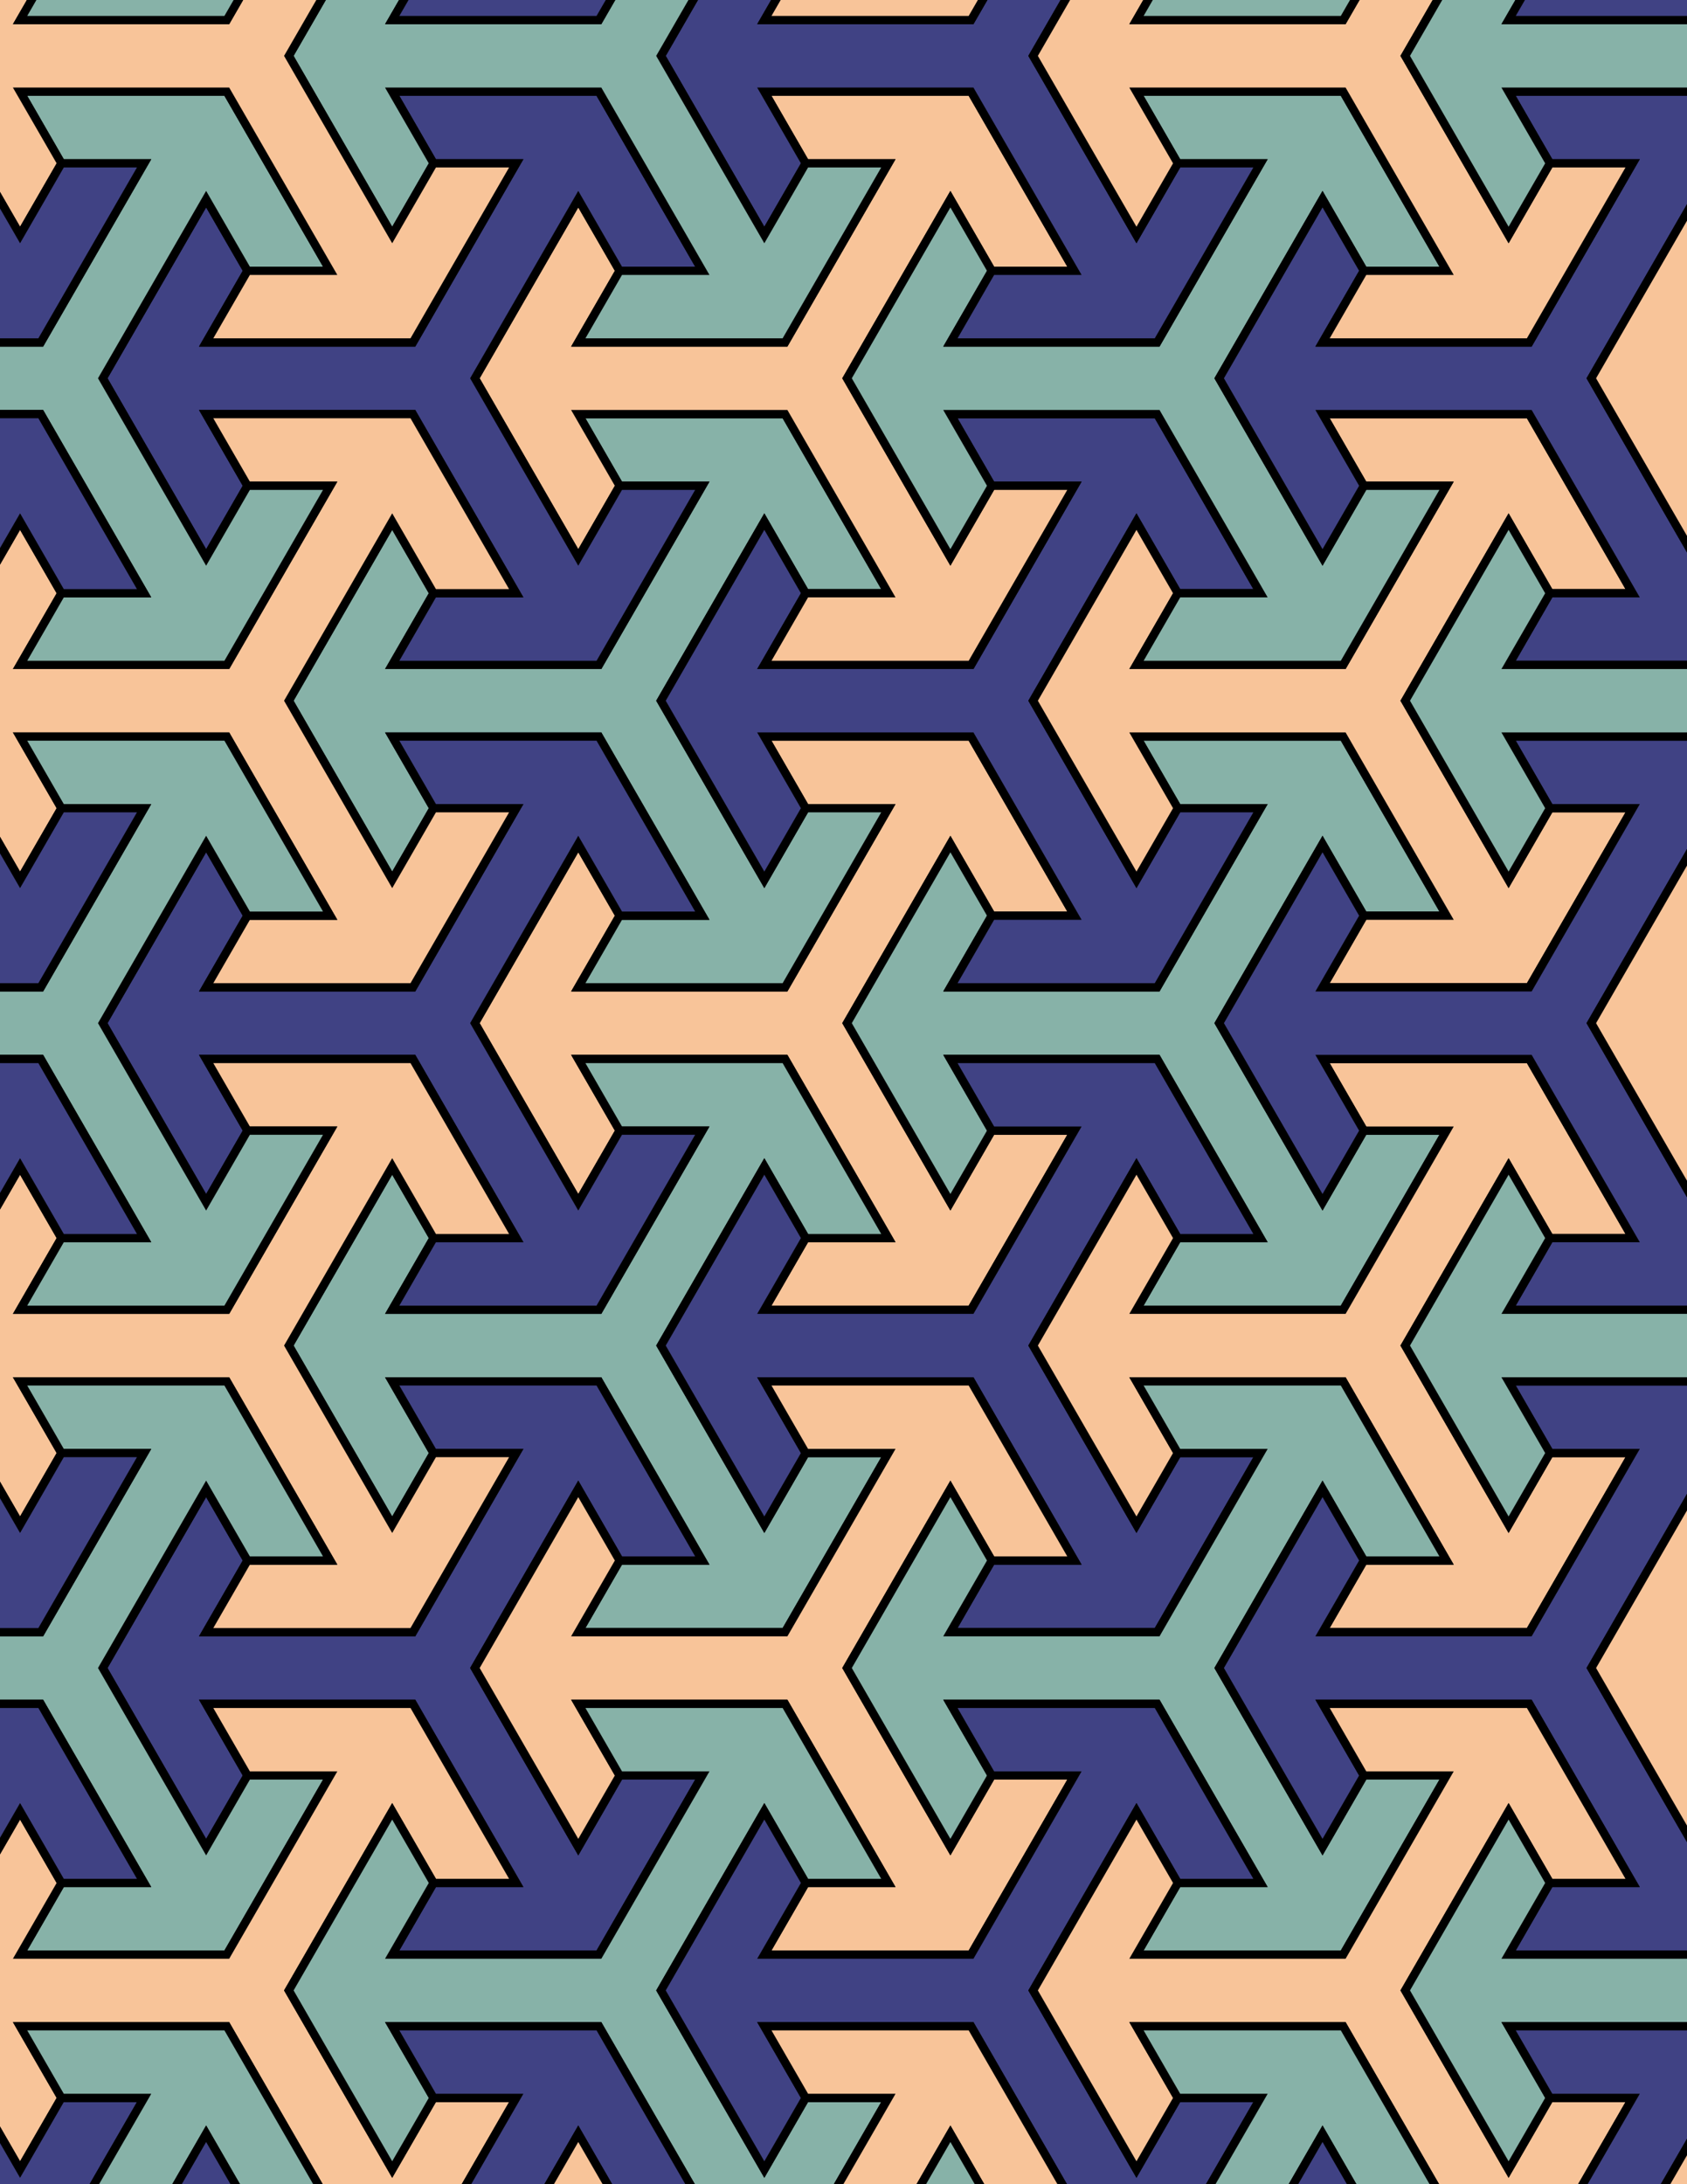 <svg xmlns="http://www.w3.org/2000/svg" xmlns:xlink="http://www.w3.org/1999/xlink" xmlns:inkscape="http://www.inkscape.org/namespaces/inkscape" version="1.1" width="612" height="792" viewBox="0 0 612 792">
<path transform="matrix(.1,0,0,-.1,0,792)" d="M1722.8 4210 2097.8 3560.5 2247.8 3820.3 2097.8 4080.1H2847.8L3222.8 3430.6H2922.8L2772.8 3170.8H3522.8L3897.8 3820.3H3597.8L3447.8 3560.5 3072.8 4210 3447.8 4859.5 3597.8 4599.7H3897.8L3522.8 5249.2H2772.8L2922.8 4989.4H3222.8L2847.8 4339.9H2097.8L2247.8 4599.7 2097.8 4859.5" fill="#f8c499"/>
<path transform="matrix(.1,0,0,-.1,0,792)" stroke-width="30" stroke-linecap="butt" stroke-miterlimit="10" stroke-linejoin="miter" fill="none" stroke="#000000" d="M1722.8 4210 2097.8 3560.5 2247.8 3820.3 2097.8 4080.1H2847.8L3222.8 3430.6H2922.8L2772.8 3170.8H3522.8L3897.8 3820.3H3597.8L3447.8 3560.5 3072.8 4210 3447.8 4859.5 3597.8 4599.7H3897.8L3522.8 5249.2H2772.8L2922.8 4989.4H3222.8L2847.8 4339.9H2097.8L2247.8 4599.7 2097.8 4859.5Z"/>
<path transform="matrix(.1,0,0,-.1,0,792)" d="M3072.8 4210 3447.8 3560.5 3597.8 3820.3 3447.8 4080.1H4197.8L4572.8 3430.6H4272.8L4122.8 3170.8H4872.8L5247.8 3820.3H4947.8L4797.8 3560.5 4422.8 4210 4797.8 4859.5 4947.8 4599.7H5247.8L4872.8 5249.2H4122.8L4272.8 4989.4H4572.8L4197.8 4339.9H3447.8L3597.8 4599.7 3447.8 4859.5" fill="#87b2a8"/>
<path transform="matrix(.1,0,0,-.1,0,792)" stroke-width="30" stroke-linecap="butt" stroke-miterlimit="10" stroke-linejoin="miter" fill="none" stroke="#000000" d="M3072.8 4210 3447.8 3560.5 3597.8 3820.3 3447.8 4080.1H4197.8L4572.8 3430.6H4272.8L4122.8 3170.8H4872.8L5247.8 3820.3H4947.8L4797.8 3560.5 4422.8 4210 4797.8 4859.5 4947.8 4599.7H5247.8L4872.8 5249.2H4122.8L4272.8 4989.4H4572.8L4197.8 4339.9H3447.8L3597.8 4599.7 3447.8 4859.5Z"/>
<path transform="matrix(.1,0,0,-.1,0,792)" d="M2847.8 4339.9 3222.8 4989.4H2922.8L2772.8 4729.6 2397.8 5379.1 2772.8 6028.7 2922.8 5768.8H3222.8L2847.8 6418.4H2097.8L2247.8 6158.6H2547.8L2172.8 5509H1422.8L1572.8 5768.8 1422.8 6028.7 1047.8 5379.1 1422.8 4729.6 1572.8 4989.4 1422.8 5249.2H2172.8L2547.8 4599.7H2247.8L2097.8 4339.9" fill="#87b2a8"/>
<path transform="matrix(.1,0,0,-.1,0,792)" stroke-width="30" stroke-linecap="butt" stroke-miterlimit="10" stroke-linejoin="miter" fill="none" stroke="#000000" d="M2847.8 4339.9 3222.8 4989.4H2922.8L2772.8 4729.6 2397.8 5379.1 2772.8 6028.7 2922.8 5768.8H3222.8L2847.8 6418.4H2097.8L2247.8 6158.6H2547.8L2172.8 5509H1422.8L1572.8 5768.8 1422.8 6028.7 1047.8 5379.1 1422.8 4729.6 1572.8 4989.4 1422.8 5249.2H2172.8L2547.8 4599.7H2247.8L2097.8 4339.9Z"/>
<path transform="matrix(.1,0,0,-.1,0,792)" d="M2847.8 4080.1H2097.8L2247.8 3820.3H2547.8L2172.8 3170.8H1422.8L1572.8 3430.6 1422.8 3690.4 1047.8 3040.9 1422.8 2391.3 1572.8 2651.2 1422.8 2911H2172.8L2547.8 2261.4H2247.8L2097.8 2001.6H2847.8L3222.8 2651.2H2922.8L2772.8 2391.3 2397.8 3040.9 2772.8 3690.4 2922.8 3430.6H3222.8" fill="#87b2a8"/>
<path transform="matrix(.1,0,0,-.1,0,792)" stroke-width="30" stroke-linecap="butt" stroke-miterlimit="10" stroke-linejoin="miter" fill="none" stroke="#000000" d="M2847.8 4080.1H2097.8L2247.8 3820.3H2547.8L2172.8 3170.8H1422.8L1572.8 3430.6 1422.8 3690.4 1047.8 3040.9 1422.8 2391.3 1572.8 2651.2 1422.8 2911H2172.8L2547.8 2261.4H2247.8L2097.8 2001.6H2847.8L3222.8 2651.2H2922.8L2772.8 2391.3 2397.8 3040.9 2772.8 3690.4 2922.8 3430.6H3222.8Z"/>
<path transform="matrix(.1,0,0,-.1,0,792)" d="M2772.8 3690.4 2397.8 3040.9 2772.8 2391.3 2922.8 2651.2 2772.8 2911H3522.8L3897.8 2261.4H3597.8L3447.8 2001.6H4197.8L4572.8 2651.2H4272.8L4122.8 2391.3 3747.8 3040.9 4122.8 3690.4 4272.8 3430.6H4572.8L4197.8 4080.1H3447.8L3597.8 3820.3H3897.8L3522.8 3170.8H2772.8L2922.8 3430.6" fill="#404284"/>
<path transform="matrix(.1,0,0,-.1,0,792)" stroke-width="30" stroke-linecap="butt" stroke-miterlimit="10" stroke-linejoin="miter" fill="none" stroke="#000000" d="M2772.8 3690.4 2397.8 3040.9 2772.8 2391.3 2922.8 2651.2 2772.8 2911H3522.8L3897.8 2261.4H3597.8L3447.8 2001.6H4197.8L4572.8 2651.2H4272.8L4122.8 2391.3 3747.8 3040.9 4122.8 3690.4 4272.8 3430.6H4572.8L4197.8 4080.1H3447.8L3597.8 3820.3H3897.8L3522.8 3170.8H2772.8L2922.8 3430.6Z"/>
<path transform="matrix(.1,0,0,-.1,0,792)" d="M2772.8 4729.6 2922.8 4989.4 2772.8 5249.2H3522.8L3897.8 4599.7H3597.8L3447.8 4339.9H4197.8L4572.8 4989.4H4272.8L4122.8 4729.6 3747.8 5379.1 4122.8 6028.7 4272.8 5768.8H4572.8L4197.8 6418.4H3447.8L3597.8 6158.6H3897.8L3522.8 5509H2772.8L2922.8 5768.8 2772.8 6028.7 2397.8 5379.1" fill="#404284"/>
<path transform="matrix(.1,0,0,-.1,0,792)" stroke-width="30" stroke-linecap="butt" stroke-miterlimit="10" stroke-linejoin="miter" fill="none" stroke="#000000" d="M2772.8 4729.6 2922.8 4989.4 2772.8 5249.2H3522.8L3897.8 4599.7H3597.8L3447.8 4339.9H4197.8L4572.8 4989.4H4272.8L4122.8 4729.6 3747.8 5379.1 4122.8 6028.7 4272.8 5768.8H4572.8L4197.8 6418.4H3447.8L3597.8 6158.6H3897.8L3522.8 5509H2772.8L2922.8 5768.8 2772.8 6028.7 2397.8 5379.1Z"/>
<path transform="matrix(.1,0,0,-.1,0,792)" d="M2547.8 4599.7 2172.8 5249.2H1422.8L1572.8 4989.4H1872.8L1497.8 4339.9H747.801L897.801 4599.7 747.801 4859.5 372.801 4210 747.801 3560.5 897.801 3820.3 747.801 4080.1H1497.8L1872.8 3430.6H1572.8L1422.8 3170.8H2172.8L2547.8 3820.3H2247.8L2097.8 3560.5 1722.8 4210 2097.8 4859.5 2247.8 4599.7" fill="#404284"/>
<path transform="matrix(.1,0,0,-.1,0,792)" stroke-width="30" stroke-linecap="butt" stroke-miterlimit="10" stroke-linejoin="miter" fill="none" stroke="#000000" d="M2547.8 4599.7 2172.8 5249.2H1422.8L1572.8 4989.4H1872.8L1497.8 4339.9H747.801L897.801 4599.7 747.801 4859.5 372.801 4210 747.801 3560.5 897.801 3820.3 747.801 4080.1H1497.8L1872.8 3430.6H1572.8L1422.8 3170.8H2172.8L2547.8 3820.3H2247.8L2097.8 3560.5 1722.8 4210 2097.8 4859.5 2247.8 4599.7Z"/>
<path transform="matrix(.1,0,0,-.1,0,792)" d="M3747.8 3040.9 4122.8 2391.3 4272.8 2651.2 4122.8 2911H4872.8L5247.8 2261.4H4947.8L4797.8 2001.6H5547.8L5922.8 2651.2H5622.8L5472.8 2391.3 5097.8 3040.9 5472.8 3690.4 5622.8 3430.6H5922.8L5547.8 4080.1H4797.8L4947.8 3820.3H5247.8L4872.8 3170.8H4122.8L4272.8 3430.6 4122.8 3690.4" fill="#f8c499"/>
<path transform="matrix(.1,0,0,-.1,0,792)" stroke-width="30" stroke-linecap="butt" stroke-miterlimit="10" stroke-linejoin="miter" fill="none" stroke="#000000" d="M3747.8 3040.9 4122.8 2391.3 4272.8 2651.2 4122.8 2911H4872.8L5247.8 2261.4H4947.8L4797.8 2001.6H5547.8L5922.8 2651.2H5622.8L5472.8 2391.3 5097.8 3040.9 5472.8 3690.4 5622.8 3430.6H5922.8L5547.8 4080.1H4797.8L4947.8 3820.3H5247.8L4872.8 3170.8H4122.8L4272.8 3430.6 4122.8 3690.4Z"/>
<path transform="matrix(.1,0,0,-.1,0,792)" d="M3747.8 5379.1 4122.8 4729.6 4272.8 4989.4 4122.8 5249.2H4872.8L5247.8 4599.7H4947.8L4797.8 4339.9H5547.8L5922.8 4989.4H5622.8L5472.8 4729.6 5097.8 5379.1 5472.8 6028.7 5622.8 5768.8H5922.8L5547.8 6418.4H4797.8L4947.8 6158.6H5247.8L4872.8 5509H4122.8L4272.8 5768.8 4122.8 6028.7" fill="#f8c499"/>
<path transform="matrix(.1,0,0,-.1,0,792)" stroke-width="30" stroke-linecap="butt" stroke-miterlimit="10" stroke-linejoin="miter" fill="none" stroke="#000000" d="M3747.8 5379.1 4122.8 4729.6 4272.8 4989.4 4122.8 5249.2H4872.8L5247.8 4599.7H4947.8L4797.8 4339.9H5547.8L5922.8 4989.4H5622.8L5472.8 4729.6 5097.8 5379.1 5472.8 6028.7 5622.8 5768.8H5922.8L5547.8 6418.4H4797.8L4947.8 6158.6H5247.8L4872.8 5509H4122.8L4272.8 5768.8 4122.8 6028.7Z"/>
<path transform="matrix(.1,0,0,-.1,0,792)" d="M3522.8 5509 3897.8 6158.6H3597.8L3447.8 5898.7 3072.8 6548.3 3447.8 7197.8 3597.8 6938H3897.8L3522.8 7587.5H2772.8L2922.8 7327.7H3222.8L2847.8 6678.2H2097.8L2247.8 6938 2097.8 7197.8 1722.8 6548.3 2097.8 5898.7 2247.8 6158.6 2097.8 6418.4H2847.8L3222.8 5768.8H2922.8L2772.8 5509" fill="#f8c499"/>
<path transform="matrix(.1,0,0,-.1,0,792)" stroke-width="30" stroke-linecap="butt" stroke-miterlimit="10" stroke-linejoin="miter" fill="none" stroke="#000000" d="M3522.8 5509 3897.8 6158.6H3597.8L3447.8 5898.7 3072.8 6548.3 3447.8 7197.8 3597.8 6938H3897.8L3522.8 7587.5H2772.8L2922.8 7327.7H3222.8L2847.8 6678.2H2097.8L2247.8 6938 2097.8 7197.8 1722.8 6548.3 2097.8 5898.7 2247.8 6158.6 2097.8 6418.4H2847.8L3222.8 5768.8H2922.8L2772.8 5509Z"/>
<path transform="matrix(.1,0,0,-.1,0,792)" d="M2172.8 5509 2547.8 6158.6H2247.8L2097.8 5898.7 1722.8 6548.3 2097.8 7197.8 2247.8 6938H2547.8L2172.8 7587.5H1422.8L1572.8 7327.7H1872.8L1497.8 6678.2H747.801L897.801 6938 747.801 7197.8 372.801 6548.3 747.801 5898.7 897.801 6158.6 747.801 6418.4H1497.8L1872.8 5768.8H1572.8L1422.8 5509" fill="#404284"/>
<path transform="matrix(.1,0,0,-.1,0,792)" stroke-width="30" stroke-linecap="butt" stroke-miterlimit="10" stroke-linejoin="miter" fill="none" stroke="#000000" d="M2172.8 5509 2547.8 6158.6H2247.8L2097.8 5898.7 1722.8 6548.3 2097.8 7197.8 2247.8 6938H2547.8L2172.8 7587.5H1422.8L1572.8 7327.7H1872.8L1497.8 6678.2H747.801L897.801 6938 747.801 7197.8 372.801 6548.3 747.801 5898.7 897.801 6158.6 747.801 6418.4H1497.8L1872.8 5768.8H1572.8L1422.8 5509Z"/>
<path transform="matrix(.1,0,0,-.1,0,792)" d="M2172.8 2911H1422.8L1572.8 2651.2H1872.8L1497.8 2001.6H747.801L897.801 2261.4 747.801 2521.3 372.801 1871.7 747.801 1222.2 897.801 1482 747.801 1741.8H1497.8L1872.8 1092.3H1572.8L1422.8 832.5H2172.8L2547.8 1482H2247.8L2097.8 1222.2 1722.8 1871.7 2097.8 2521.3 2247.8 2261.4H2547.8" fill="#404284"/>
<path transform="matrix(.1,0,0,-.1,0,792)" stroke-width="30" stroke-linecap="butt" stroke-miterlimit="10" stroke-linejoin="miter" fill="none" stroke="#000000" d="M2172.8 2911H1422.8L1572.8 2651.2H1872.8L1497.8 2001.6H747.801L897.801 2261.4 747.801 2521.3 372.801 1871.7 747.801 1222.2 897.801 1482 747.801 1741.8H1497.8L1872.8 1092.3H1572.8L1422.8 832.5H2172.8L2547.8 1482H2247.8L2097.8 1222.2 1722.8 1871.7 2097.8 2521.3 2247.8 2261.4H2547.8Z"/>
<path transform="matrix(.1,0,0,-.1,0,792)" d="M2772.8 2911 2922.8 2651.2H3222.8L2847.8 2001.6H2097.8L2247.8 2261.4 2097.8 2521.3 1722.8 1871.7 2097.8 1222.2 2247.8 1482 2097.8 1741.8H2847.8L3222.8 1092.3H2922.8L2772.8 832.5H3522.8L3897.8 1482H3597.8L3447.8 1222.2 3072.8 1871.7 3447.8 2521.3 3597.8 2261.4H3897.8L3522.8 2911" fill="#f8c499"/>
<path transform="matrix(.1,0,0,-.1,0,792)" stroke-width="30" stroke-linecap="butt" stroke-miterlimit="10" stroke-linejoin="miter" fill="none" stroke="#000000" d="M2772.8 2911 2922.8 2651.2H3222.8L2847.8 2001.6H2097.8L2247.8 2261.4 2097.8 2521.3 1722.8 1871.7 2097.8 1222.2 2247.8 1482 2097.8 1741.8H2847.8L3222.8 1092.3H2922.8L2772.8 832.5H3522.8L3897.8 1482H3597.8L3447.8 1222.2 3072.8 1871.7 3447.8 2521.3 3597.8 2261.4H3897.8L3522.8 2911Z"/>
<path transform="matrix(.1,0,0,-.1,0,792)" d="M1872.8 4989.4H1572.8L1422.8 4729.6 1047.8 5379.1 1422.8 6028.7 1572.8 5768.8H1872.8L1497.8 6418.4H747.801L897.801 6158.6H1197.8L822.801 5509H72.801L222.801 5768.8 72.801 6028.7-302.199 5379.1 72.801 4729.6 222.801 4989.4 72.801 5249.2H822.801L1197.8 4599.7H897.801L747.801 4339.9H1497.8" fill="#f8c499"/>
<path transform="matrix(.1,0,0,-.1,0,792)" stroke-width="30" stroke-linecap="butt" stroke-miterlimit="10" stroke-linejoin="miter" fill="none" stroke="#000000" d="M1872.8 4989.4H1572.8L1422.8 4729.6 1047.8 5379.1 1422.8 6028.7 1572.8 5768.8H1872.8L1497.8 6418.4H747.801L897.801 6158.6H1197.8L822.801 5509H72.801L222.801 5768.8 72.801 6028.7-302.199 5379.1 72.801 4729.6 222.801 4989.4 72.801 5249.2H822.801L1197.8 4599.7H897.801L747.801 4339.9H1497.8Z"/>
<path transform="matrix(.1,0,0,-.1,0,792)" d="M1872.8 3430.6 1497.8 4080.1H747.801L897.801 3820.3H1197.8L822.801 3170.8H72.801L222.801 3430.6 72.801 3690.4-302.199 3040.9 72.801 2391.3 222.801 2651.2 72.801 2911H822.801L1197.8 2261.4H897.801L747.801 2001.6H1497.8L1872.8 2651.2H1572.8L1422.8 2391.3 1047.8 3040.9 1422.8 3690.4 1572.8 3430.6" fill="#f8c499"/>
<path transform="matrix(.1,0,0,-.1,0,792)" stroke-width="30" stroke-linecap="butt" stroke-miterlimit="10" stroke-linejoin="miter" fill="none" stroke="#000000" d="M1872.8 3430.6 1497.8 4080.1H747.801L897.801 3820.3H1197.8L822.801 3170.8H72.801L222.801 3430.6 72.801 3690.4-302.199 3040.9 72.801 2391.3 222.801 2651.2 72.801 2911H822.801L1197.8 2261.4H897.801L747.801 2001.6H1497.8L1872.8 2651.2H1572.8L1422.8 2391.3 1047.8 3040.9 1422.8 3690.4 1572.8 3430.6Z"/>
<path transform="matrix(.1,0,0,-.1,0,792)" d="M4122.8 2911 4272.8 2651.2H4572.8L4197.8 2001.6H3447.8L3597.8 2261.4 3447.8 2521.3 3072.8 1871.7 3447.8 1222.2 3597.8 1482 3447.8 1741.8H4197.8L4572.8 1092.3H4272.8L4122.8 832.5H4872.8L5247.8 1482H4947.8L4797.8 1222.2 4422.8 1871.7 4797.8 2521.3 4947.8 2261.4H5247.8L4872.8 2911" fill="#87b2a8"/>
<path transform="matrix(.1,0,0,-.1,0,792)" stroke-width="30" stroke-linecap="butt" stroke-miterlimit="10" stroke-linejoin="miter" fill="none" stroke="#000000" d="M4122.8 2911 4272.8 2651.2H4572.8L4197.8 2001.6H3447.8L3597.8 2261.4 3447.8 2521.3 3072.8 1871.7 3447.8 1222.2 3597.8 1482 3447.8 1741.8H4197.8L4572.8 1092.3H4272.8L4122.8 832.5H4872.8L5247.8 1482H4947.8L4797.8 1222.2 4422.8 1871.7 4797.8 2521.3 4947.8 2261.4H5247.8L4872.8 2911Z"/>
<path transform="matrix(.1,0,0,-.1,0,792)" d="M4122.8 5509H4872.8L5247.8 6158.6H4947.8L4797.8 5898.7 4422.8 6548.3 4797.8 7197.8 4947.8 6938H5247.8L4872.8 7587.5H4122.8L4272.8 7327.7H4572.8L4197.8 6678.2H3447.8L3597.8 6938 3447.8 7197.8 3072.8 6548.3 3447.8 5898.7 3597.8 6158.6 3447.8 6418.4H4197.8L4572.8 5768.8H4272.8" fill="#87b2a8"/>
<path transform="matrix(.1,0,0,-.1,0,792)" stroke-width="30" stroke-linecap="butt" stroke-miterlimit="10" stroke-linejoin="miter" fill="none" stroke="#000000" d="M4122.8 5509H4872.8L5247.8 6158.6H4947.8L4797.8 5898.7 4422.8 6548.3 4797.8 7197.8 4947.8 6938H5247.8L4872.8 7587.5H4122.8L4272.8 7327.7H4572.8L4197.8 6678.2H3447.8L3597.8 6938 3447.8 7197.8 3072.8 6548.3 3447.8 5898.7 3597.8 6158.6 3447.8 6418.4H4197.8L4572.8 5768.8H4272.8Z"/>
<path transform="matrix(.1,0,0,-.1,0,792)" d="M4422.8 4210 4797.8 3560.5 4947.8 3820.3 4797.8 4080.1H5547.8L5922.8 3430.6H5622.8L5472.8 3170.8H6222.8L6597.8 3820.3H6297.8L6147.8 3560.5 5772.8 4210 6147.8 4859.5 6297.8 4599.7H6597.8L6222.8 5249.2H5472.8L5622.8 4989.4H5922.8L5547.8 4339.9H4797.8L4947.8 4599.7 4797.8 4859.5" fill="#404284"/>
<path transform="matrix(.1,0,0,-.1,0,792)" stroke-width="30" stroke-linecap="butt" stroke-miterlimit="10" stroke-linejoin="miter" fill="none" stroke="#000000" d="M4422.8 4210 4797.8 3560.5 4947.8 3820.3 4797.8 4080.1H5547.8L5922.8 3430.6H5622.8L5472.8 3170.8H6222.8L6597.8 3820.3H6297.8L6147.8 3560.5 5772.8 4210 6147.8 4859.5 6297.8 4599.7H6597.8L6222.8 5249.2H5472.8L5622.8 4989.4H5922.8L5547.8 4339.9H4797.8L4947.8 4599.7 4797.8 4859.5Z"/>
<path transform="matrix(.1,0,0,-.1,0,792)" d="M4422.8 6548.3 4797.8 5898.7 4947.8 6158.6 4797.8 6418.4H5547.8L5922.8 5768.8H5622.8L5472.8 5509H6222.8L6597.8 6158.6H6297.8L6147.8 5898.7 5772.8 6548.3 6147.8 7197.8 6297.8 6938H6597.8L6222.8 7587.5H5472.8L5622.8 7327.7H5922.8L5547.8 6678.2H4797.8L4947.8 6938 4797.8 7197.8" fill="#404284"/>
<path transform="matrix(.1,0,0,-.1,0,792)" stroke-width="30" stroke-linecap="butt" stroke-miterlimit="10" stroke-linejoin="miter" fill="none" stroke="#000000" d="M4422.8 6548.3 4797.8 5898.7 4947.8 6158.6 4797.8 6418.4H5547.8L5922.8 5768.8H5622.8L5472.8 5509H6222.8L6597.8 6158.6H6297.8L6147.8 5898.7 5772.8 6548.3 6147.8 7197.8 6297.8 6938H6597.8L6222.8 7587.5H5472.8L5622.8 7327.7H5922.8L5547.8 6678.2H4797.8L4947.8 6938 4797.8 7197.8Z"/>
<path transform="matrix(.1,0,0,-.1,0,792)" d="M4422.8 1871.7 4797.8 1222.2 4947.8 1482 4797.8 1741.8H5547.8L5922.8 1092.3H5622.8L5472.8 832.5H6222.8L6597.8 1482H6297.8L6147.8 1222.2 5772.8 1871.7 6147.8 2521.3 6297.8 2261.4H6597.8L6222.8 2911H5472.8L5622.8 2651.2H5922.8L5547.8 2001.6H4797.8L4947.8 2261.4 4797.8 2521.3" fill="#404284"/>
<path transform="matrix(.1,0,0,-.1,0,792)" stroke-width="30" stroke-linecap="butt" stroke-miterlimit="10" stroke-linejoin="miter" fill="none" stroke="#000000" d="M4422.8 1871.7 4797.8 1222.2 4947.8 1482 4797.8 1741.8H5547.8L5922.8 1092.3H5622.8L5472.8 832.5H6222.8L6597.8 1482H6297.8L6147.8 1222.2 5772.8 1871.7 6147.8 2521.3 6297.8 2261.4H6597.8L6222.8 2911H5472.8L5622.8 2651.2H5922.8L5547.8 2001.6H4797.8L4947.8 2261.4 4797.8 2521.3Z"/>
<path transform="matrix(.1,0,0,-.1,0,792)" d="M1197.8 6158.6H897.801L747.801 5898.7 372.801 6548.3 747.801 7197.8 897.801 6938H1197.8L822.801 7587.5H72.801L222.801 7327.7H522.801L147.801 6678.2H-602.199L-452.199 6938-602.199 7197.8-977.199 6548.3-602.199 5898.7-452.199 6158.6-602.199 6418.4H147.801L522.801 5768.8H222.801L72.801 5509H822.801" fill="#87b2a8"/>
<path transform="matrix(.1,0,0,-.1,0,792)" stroke-width="30" stroke-linecap="butt" stroke-miterlimit="10" stroke-linejoin="miter" fill="none" stroke="#000000" d="M1197.8 6158.6H897.801L747.801 5898.7 372.801 6548.3 747.801 7197.8 897.801 6938H1197.8L822.801 7587.5H72.801L222.801 7327.7H522.801L147.801 6678.2H-602.199L-452.199 6938-602.199 7197.8-977.199 6548.3-602.199 5898.7-452.199 6158.6-602.199 6418.4H147.801L522.801 5768.8H222.801L72.801 5509H822.801Z"/>
<path transform="matrix(.1,0,0,-.1,0,792)" d="M1197.8 4599.7 822.801 5249.2H72.801L222.801 4989.4H522.801L147.801 4339.9H-602.199L-452.199 4599.7-602.199 4859.5-977.199 4210-602.199 3560.5-452.199 3820.3-602.199 4080.1H147.801L522.801 3430.6H222.801L72.801 3170.8H822.801L1197.8 3820.3H897.801L747.801 3560.5 372.801 4210 747.801 4859.5 897.801 4599.7" fill="#87b2a8"/>
<path transform="matrix(.1,0,0,-.1,0,792)" stroke-width="30" stroke-linecap="butt" stroke-miterlimit="10" stroke-linejoin="miter" fill="none" stroke="#000000" d="M1197.8 4599.7 822.801 5249.2H72.801L222.801 4989.4H522.801L147.801 4339.9H-602.199L-452.199 4599.7-602.199 4859.5-977.199 4210-602.199 3560.5-452.199 3820.3-602.199 4080.1H147.801L522.801 3430.6H222.801L72.801 3170.8H822.801L1197.8 3820.3H897.801L747.801 3560.5 372.801 4210 747.801 4859.5 897.801 4599.7Z"/>
<path transform="matrix(.1,0,0,-.1,0,792)" d="M1197.8 2261.4 822.801 2911H72.801L222.801 2651.2H522.801L147.801 2001.6H-602.199L-452.199 2261.4-602.199 2521.3-977.199 1871.7-602.199 1222.2-452.199 1482-602.199 1741.8H147.801L522.801 1092.3H222.801L72.801 832.5H822.801L1197.8 1482H897.801L747.801 1222.2 372.801 1871.7 747.801 2521.3 897.801 2261.4" fill="#87b2a8"/>
<path transform="matrix(.1,0,0,-.1,0,792)" stroke-width="30" stroke-linecap="butt" stroke-miterlimit="10" stroke-linejoin="miter" fill="none" stroke="#000000" d="M1197.8 2261.4 822.801 2911H72.801L222.801 2651.2H522.801L147.801 2001.6H-602.199L-452.199 2261.4-602.199 2521.3-977.199 1871.7-602.199 1222.2-452.199 1482-602.199 1741.8H147.801L522.801 1092.3H222.801L72.801 832.5H822.801L1197.8 1482H897.801L747.801 1222.2 372.801 1871.7 747.801 2521.3 897.801 2261.4Z"/>
<path transform="matrix(.1,0,0,-.1,0,792)" d="M1497.8 1741.8H747.801L897.801 1482H1197.8L822.801 832.5H72.801L222.801 1092.3 72.801 1352.1-302.199 702.602 72.801 53.102 222.801 312.898 72.801 572.699H822.801L1197.8-76.801H897.801L747.801-336.602H1497.8L1872.8 312.898H1572.8L1422.8 53.102 1047.8 702.602 1422.8 1352.1 1572.8 1092.3H1872.8" fill="#f8c499"/>
<path transform="matrix(.1,0,0,-.1,0,792)" stroke-width="30" stroke-linecap="butt" stroke-miterlimit="10" stroke-linejoin="miter" fill="none" stroke="#000000" d="M1497.8 1741.8H747.801L897.801 1482H1197.8L822.801 832.5H72.801L222.801 1092.3 72.801 1352.1-302.199 702.602 72.801 53.102 222.801 312.898 72.801 572.699H822.801L1197.8-76.801H897.801L747.801-336.602H1497.8L1872.8 312.898H1572.8L1422.8 53.102 1047.8 702.602 1422.8 1352.1 1572.8 1092.3H1872.8Z"/>
<path transform="matrix(.1,0,0,-.1,0,792)" d="M2097.8 1741.8 2247.8 1482H2547.8L2172.8 832.5H1422.8L1572.8 1092.3 1422.8 1352.1 1047.8 702.602 1422.8 53.102 1572.8 312.898 1422.8 572.699H2172.8L2547.8-76.801H2247.8L2097.8-336.602H2847.8L3222.8 312.898H2922.8L2772.8 53.102 2397.8 702.602 2772.8 1352.1 2922.8 1092.3H3222.8L2847.8 1741.8" fill="#87b2a8"/>
<path transform="matrix(.1,0,0,-.1,0,792)" stroke-width="30" stroke-linecap="butt" stroke-miterlimit="10" stroke-linejoin="miter" fill="none" stroke="#000000" d="M2097.8 1741.8 2247.8 1482H2547.8L2172.8 832.5H1422.8L1572.8 1092.3 1422.8 1352.1 1047.8 702.602 1422.8 53.102 1572.8 312.898 1422.8 572.699H2172.8L2547.8-76.801H2247.8L2097.8-336.602H2847.8L3222.8 312.898H2922.8L2772.8 53.102 2397.8 702.602 2772.8 1352.1 2922.8 1092.3H3222.8L2847.8 1741.8Z"/>
<path transform="matrix(.1,0,0,-.1,0,792)" d="M3447.8 1741.8 3597.8 1482H3897.8L3522.8 832.5H2772.8L2922.8 1092.3 2772.8 1352.1 2397.8 702.602 2772.8 53.102 2922.8 312.898 2772.8 572.699H3522.8L3897.8-76.801H3597.8L3447.8-336.602H4197.8L4572.8 312.898H4272.8L4122.8 53.102 3747.8 702.602 4122.8 1352.1 4272.8 1092.3H4572.8L4197.8 1741.8" fill="#404284"/>
<path transform="matrix(.1,0,0,-.1,0,792)" stroke-width="30" stroke-linecap="butt" stroke-miterlimit="10" stroke-linejoin="miter" fill="none" stroke="#000000" d="M3447.8 1741.8 3597.8 1482H3897.8L3522.8 832.5H2772.8L2922.8 1092.3 2772.8 1352.1 2397.8 702.602 2772.8 53.102 2922.8 312.898 2772.8 572.699H3522.8L3897.8-76.801H3597.8L3447.8-336.602H4197.8L4572.8 312.898H4272.8L4122.8 53.102 3747.8 702.602 4122.8 1352.1 4272.8 1092.3H4572.8L4197.8 1741.8Z"/>
<path transform="matrix(.1,0,0,-.1,0,792)" d="M4197.8 6678.2 4572.8 7327.7H4272.8L4122.8 7067.9 3747.8 7717.4 4122.8 8366.9 4272.8 8107.1H4572.8L4197.8 8756.6H3447.8L3597.8 8496.8H3897.8L3522.8 7847.3H2772.8L2922.8 8107.1 2772.8 8366.9 2397.8 7717.4 2772.8 7067.9 2922.8 7327.7 2772.8 7587.5H3522.8L3897.8 6938H3597.8L3447.8 6678.2" fill="#404284"/>
<path transform="matrix(.1,0,0,-.1,0,792)" stroke-width="30" stroke-linecap="butt" stroke-miterlimit="10" stroke-linejoin="miter" fill="none" stroke="#000000" d="M4197.8 6678.2 4572.8 7327.7H4272.8L4122.8 7067.9 3747.8 7717.4 4122.8 8366.9 4272.8 8107.1H4572.8L4197.8 8756.6H3447.8L3597.8 8496.8H3897.8L3522.8 7847.3H2772.8L2922.8 8107.1 2772.8 8366.9 2397.8 7717.4 2772.8 7067.9 2922.8 7327.7 2772.8 7587.5H3522.8L3897.8 6938H3597.8L3447.8 6678.2Z"/>
<path transform="matrix(.1,0,0,-.1,0,792)" d="M2847.8 6678.2 3222.8 7327.7H2922.8L2772.8 7067.9 2397.8 7717.4 2772.8 8366.9 2922.8 8107.1H3222.8L2847.8 8756.6H2097.8L2247.8 8496.8H2547.8L2172.8 7847.3H1422.8L1572.8 8107.1 1422.8 8366.9 1047.8 7717.4 1422.8 7067.9 1572.8 7327.7 1422.8 7587.5H2172.8L2547.8 6938H2247.8L2097.8 6678.2" fill="#87b2a8"/>
<path transform="matrix(.1,0,0,-.1,0,792)" stroke-width="30" stroke-linecap="butt" stroke-miterlimit="10" stroke-linejoin="miter" fill="none" stroke="#000000" d="M2847.8 6678.2 3222.8 7327.7H2922.8L2772.8 7067.9 2397.8 7717.4 2772.8 8366.9 2922.8 8107.1H3222.8L2847.8 8756.6H2097.8L2247.8 8496.8H2547.8L2172.8 7847.3H1422.8L1572.8 8107.1 1422.8 8366.9 1047.8 7717.4 1422.8 7067.9 1572.8 7327.7 1422.8 7587.5H2172.8L2547.8 6938H2247.8L2097.8 6678.2Z"/>
<path transform="matrix(.1,0,0,-.1,0,792)" d="M1497.8 6678.2 1872.8 7327.7H1572.8L1422.8 7067.9 1047.8 7717.4 1422.8 8366.9 1572.8 8107.1H1872.8L1497.8 8756.6H747.801L897.801 8496.8H1197.8L822.801 7847.3H72.801L222.801 8107.1 72.801 8366.9-302.199 7717.4 72.801 7067.9 222.801 7327.7 72.801 7587.5H822.801L1197.8 6938H897.801L747.801 6678.2" fill="#f8c499"/>
<path transform="matrix(.1,0,0,-.1,0,792)" stroke-width="30" stroke-linecap="butt" stroke-miterlimit="10" stroke-linejoin="miter" fill="none" stroke="#000000" d="M1497.8 6678.2 1872.8 7327.7H1572.8L1422.8 7067.9 1047.8 7717.4 1422.8 8366.9 1572.8 8107.1H1872.8L1497.8 8756.6H747.801L897.801 8496.8H1197.8L822.801 7847.3H72.801L222.801 8107.1 72.801 8366.9-302.199 7717.4 72.801 7067.9 222.801 7327.7 72.801 7587.5H822.801L1197.8 6938H897.801L747.801 6678.2Z"/>
<path transform="matrix(.1,0,0,-.1,0,792)" d="M4797.8 1741.8 4947.8 1482H5247.8L4872.8 832.5H4122.8L4272.8 1092.3 4122.8 1352.1 3747.8 702.602 4122.8 53.102 4272.8 312.898 4122.8 572.699H4872.8L5247.8-76.801H4947.8L4797.8-336.602H5547.8L5922.8 312.898H5622.8L5472.8 53.102 5097.8 702.602 5472.8 1352.1 5622.8 1092.3H5922.8L5547.8 1741.8" fill="#f8c499"/>
<path transform="matrix(.1,0,0,-.1,0,792)" stroke-width="30" stroke-linecap="butt" stroke-miterlimit="10" stroke-linejoin="miter" fill="none" stroke="#000000" d="M4797.8 1741.8 4947.8 1482H5247.8L4872.8 832.5H4122.8L4272.8 1092.3 4122.8 1352.1 3747.8 702.602 4122.8 53.102 4272.8 312.898 4122.8 572.699H4872.8L5247.8-76.801H4947.8L4797.8-336.602H5547.8L5922.8 312.898H5622.8L5472.8 53.102 5097.8 702.602 5472.8 1352.1 5622.8 1092.3H5922.8L5547.8 1741.8Z"/>
<path transform="matrix(.1,0,0,-.1,0,792)" d="M4797.8 6678.2H5547.8L5922.8 7327.7H5622.8L5472.8 7067.9 5097.8 7717.4 5472.8 8366.9 5622.8 8107.1H5922.8L5547.8 8756.6H4797.8L4947.8 8496.8H5247.8L4872.8 7847.3H4122.8L4272.8 8107.1 4122.8 8366.9 3747.8 7717.4 4122.8 7067.9 4272.8 7327.7 4122.8 7587.5H4872.8L5247.8 6938H4947.8" fill="#f8c499"/>
<path transform="matrix(.1,0,0,-.1,0,792)" stroke-width="30" stroke-linecap="butt" stroke-miterlimit="10" stroke-linejoin="miter" fill="none" stroke="#000000" d="M4797.8 6678.2H5547.8L5922.8 7327.7H5622.8L5472.8 7067.9 5097.8 7717.4 5472.8 8366.9 5622.8 8107.1H5922.8L5547.8 8756.6H4797.8L4947.8 8496.8H5247.8L4872.8 7847.3H4122.8L4272.8 8107.1 4122.8 8366.9 3747.8 7717.4 4122.8 7067.9 4272.8 7327.7 4122.8 7587.5H4872.8L5247.8 6938H4947.8Z"/>
<path transform="matrix(.1,0,0,-.1,0,792)" d="M5097.8 3040.9 5472.8 2391.3 5622.8 2651.2 5472.8 2911H6222.8L6597.8 2261.4H6297.8L6147.8 2001.6H6897.8L7272.8 2651.2H6972.8L6822.8 2391.3 6447.8 3040.9 6822.8 3690.4 6972.8 3430.6H7272.8L6897.8 4080.1H6147.8L6297.8 3820.3H6597.8L6222.8 3170.8H5472.8L5622.8 3430.6 5472.8 3690.4" fill="#87b2a8"/>
<path transform="matrix(.1,0,0,-.1,0,792)" stroke-width="30" stroke-linecap="butt" stroke-miterlimit="10" stroke-linejoin="miter" fill="none" stroke="#000000" d="M5097.8 3040.9 5472.8 2391.3 5622.8 2651.2 5472.8 2911H6222.8L6597.8 2261.4H6297.8L6147.8 2001.6H6897.8L7272.8 2651.2H6972.8L6822.8 2391.3 6447.8 3040.9 6822.8 3690.4 6972.8 3430.6H7272.8L6897.8 4080.1H6147.8L6297.8 3820.3H6597.8L6222.8 3170.8H5472.8L5622.8 3430.6 5472.8 3690.4Z"/>
<path transform="matrix(.1,0,0,-.1,0,792)" d="M5097.8 5379.1 5472.8 4729.6 5622.8 4989.4 5472.8 5249.2H6222.8L6597.8 4599.7H6297.8L6147.8 4339.9H6897.8L7272.8 4989.4H6972.8L6822.8 4729.6 6447.8 5379.1 6822.8 6028.7 6972.8 5768.8H7272.8L6897.8 6418.4H6147.8L6297.8 6158.6H6597.8L6222.8 5509H5472.8L5622.8 5768.8 5472.8 6028.7" fill="#87b2a8"/>
<path transform="matrix(.1,0,0,-.1,0,792)" stroke-width="30" stroke-linecap="butt" stroke-miterlimit="10" stroke-linejoin="miter" fill="none" stroke="#000000" d="M5097.8 5379.1 5472.8 4729.6 5622.8 4989.4 5472.8 5249.2H6222.8L6597.8 4599.7H6297.8L6147.8 4339.9H6897.8L7272.8 4989.4H6972.8L6822.8 4729.6 6447.8 5379.1 6822.8 6028.7 6972.8 5768.8H7272.8L6897.8 6418.4H6147.8L6297.8 6158.6H6597.8L6222.8 5509H5472.8L5622.8 5768.8 5472.8 6028.7Z"/>
<path transform="matrix(.1,0,0,-.1,0,792)" d="M522.801 7327.7H222.801L72.801 7067.9-302.199 7717.4 72.801 8366.9 222.801 8107.1H522.801L147.801 8756.6H-602.199L-452.199 8496.8H-152.199L-527.199 7847.3H-1277.2L-1127.2 8107.1-1277.2 8366.9-1652.2 7717.4-1277.2 7067.9-1127.2 7327.7-1277.2 7587.5H-527.199L-152.199 6938H-452.199L-602.199 6678.2H147.801" fill="#404284"/>
<path transform="matrix(.1,0,0,-.1,0,792)" stroke-width="30" stroke-linecap="butt" stroke-miterlimit="10" stroke-linejoin="miter" fill="none" stroke="#000000" d="M522.801 7327.7H222.801L72.801 7067.9-302.199 7717.4 72.801 8366.9 222.801 8107.1H522.801L147.801 8756.6H-602.199L-452.199 8496.8H-152.199L-527.199 7847.3H-1277.2L-1127.2 8107.1-1277.2 8366.9-1652.2 7717.4-1277.2 7067.9-1127.2 7327.7-1277.2 7587.5H-527.199L-152.199 6938H-452.199L-602.199 6678.2H147.801Z"/>
<path transform="matrix(.1,0,0,-.1,0,792)" d="M522.801 5768.8 147.801 6418.4H-602.199L-452.199 6158.6H-152.199L-527.199 5509H-1277.2L-1127.2 5768.8-1277.2 6028.7-1652.2 5379.1-1277.2 4729.6-1127.2 4989.4-1277.2 5249.2H-527.199L-152.199 4599.7H-452.199L-602.199 4339.9H147.801L522.801 4989.4H222.801L72.801 4729.6-302.199 5379.1 72.801 6028.7 222.801 5768.8" fill="#404284"/>
<path transform="matrix(.1,0,0,-.1,0,792)" stroke-width="30" stroke-linecap="butt" stroke-miterlimit="10" stroke-linejoin="miter" fill="none" stroke="#000000" d="M522.801 5768.8 147.801 6418.4H-602.199L-452.199 6158.6H-152.199L-527.199 5509H-1277.2L-1127.2 5768.8-1277.2 6028.7-1652.2 5379.1-1277.2 4729.6-1127.2 4989.4-1277.2 5249.2H-527.199L-152.199 4599.7H-452.199L-602.199 4339.9H147.801L522.801 4989.4H222.801L72.801 4729.6-302.199 5379.1 72.801 6028.7 222.801 5768.8Z"/>
<path transform="matrix(.1,0,0,-.1,0,792)" d="M522.801 3430.6 147.801 4080.1H-602.199L-452.199 3820.3H-152.199L-527.199 3170.8H-1277.2L-1127.2 3430.6-1277.2 3690.4-1652.2 3040.9-1277.2 2391.3-1127.2 2651.2-1277.2 2911H-527.199L-152.199 2261.4H-452.199L-602.199 2001.6H147.801L522.801 2651.2H222.801L72.801 2391.3-302.199 3040.9 72.801 3690.4 222.801 3430.6" fill="#404284"/>
<path transform="matrix(.1,0,0,-.1,0,792)" stroke-width="30" stroke-linecap="butt" stroke-miterlimit="10" stroke-linejoin="miter" fill="none" stroke="#000000" d="M522.801 3430.6 147.801 4080.1H-602.199L-452.199 3820.3H-152.199L-527.199 3170.8H-1277.2L-1127.2 3430.6-1277.2 3690.4-1652.2 3040.9-1277.2 2391.3-1127.2 2651.2-1277.2 2911H-527.199L-152.199 2261.4H-452.199L-602.199 2001.6H147.801L522.801 2651.2H222.801L72.801 2391.3-302.199 3040.9 72.801 3690.4 222.801 3430.6Z"/>
<path transform="matrix(.1,0,0,-.1,0,792)" d="M522.801 1092.3 147.801 1741.8H-602.199L-452.199 1482H-152.199L-527.199 832.5H-1277.2L-1127.2 1092.3-1277.2 1352.1-1652.2 702.602-1277.2 53.102-1127.2 312.898-1277.2 572.699H-527.199L-152.199-76.801H-452.199L-602.199-336.602H147.801L522.801 312.898H222.801L72.801 53.102-302.199 702.602 72.801 1352.1 222.801 1092.3" fill="#404284"/>
<path transform="matrix(.1,0,0,-.1,0,792)" stroke-width="30" stroke-linecap="butt" stroke-miterlimit="10" stroke-linejoin="miter" fill="none" stroke="#000000" d="M522.801 1092.3 147.801 1741.8H-602.199L-452.199 1482H-152.199L-527.199 832.5H-1277.2L-1127.2 1092.3-1277.2 1352.1-1652.2 702.602-1277.2 53.102-1127.2 312.898-1277.2 572.699H-527.199L-152.199-76.801H-452.199L-602.199-336.602H147.801L522.801 312.898H222.801L72.801 53.102-302.199 702.602 72.801 1352.1 222.801 1092.3Z"/>
<path transform="matrix(.1,0,0,-.1,0,792)" d="M5472.8 1352.1 5097.8 702.602 5472.8 53.102 5622.8 312.898 5472.8 572.699H6222.8L6597.8-76.801H6297.8L6147.8-336.602H6897.8L7272.8 312.898H6972.8L6822.8 53.102 6447.8 702.602 6822.8 1352.1 6972.8 1092.3H7272.8L6897.8 1741.8H6147.8L6297.8 1482H6597.8L6222.8 832.5H5472.8L5622.8 1092.3" fill="#87b2a8"/>
<path transform="matrix(.1,0,0,-.1,0,792)" stroke-width="30" stroke-linecap="butt" stroke-miterlimit="10" stroke-linejoin="miter" fill="none" stroke="#000000" d="M5472.8 1352.1 5097.8 702.602 5472.8 53.102 5622.8 312.898 5472.8 572.699H6222.8L6597.8-76.801H6297.8L6147.8-336.602H6897.8L7272.8 312.898H6972.8L6822.8 53.102 6447.8 702.602 6822.8 1352.1 6972.8 1092.3H7272.8L6897.8 1741.8H6147.8L6297.8 1482H6597.8L6222.8 832.5H5472.8L5622.8 1092.3Z"/>
<path transform="matrix(.1,0,0,-.1,0,792)" d="M5472.8 7587.5H6222.8L6597.8 6938H6297.8L6147.8 6678.2H6897.8L7272.8 7327.7H6972.8L6822.8 7067.9 6447.8 7717.4 6822.8 8366.9 6972.8 8107.1H7272.8L6897.8 8756.6H6147.8L6297.8 8496.8H6597.8L6222.8 7847.3H5472.8L5622.8 8107.1 5472.8 8366.9 5097.8 7717.4 5472.8 7067.9 5622.8 7327.7" fill="#87b2a8"/>
<path transform="matrix(.1,0,0,-.1,0,792)" stroke-width="30" stroke-linecap="butt" stroke-miterlimit="10" stroke-linejoin="miter" fill="none" stroke="#000000" d="M5472.8 7587.5H6222.8L6597.8 6938H6297.8L6147.8 6678.2H6897.8L7272.8 7327.7H6972.8L6822.8 7067.9 6447.8 7717.4 6822.8 8366.9 6972.8 8107.1H7272.8L6897.8 8756.6H6147.8L6297.8 8496.8H6597.8L6222.8 7847.3H5472.8L5622.8 8107.1 5472.8 8366.9 5097.8 7717.4 5472.8 7067.9 5622.8 7327.7Z"/>
<path transform="matrix(.1,0,0,-.1,0,792)" d="M5472.8 7847.3H6222.8L6597.8 8496.8H6297.8L6147.8 8237 5772.8 8886.5 6147.8 9536.1 6297.8 9276.2H6597.8L6222.8 9925.8H5472.8L5622.8 9666H5922.8L5547.8 9016.4H4797.8L4947.8 9276.2 4797.8 9536.1 4422.8 8886.5 4797.8 8237 4947.8 8496.8 4797.8 8756.6H5547.8L5922.8 8107.1H5622.8" fill="#404284"/>
<path transform="matrix(.1,0,0,-.1,0,792)" stroke-width="30" stroke-linecap="butt" stroke-miterlimit="10" stroke-linejoin="miter" fill="none" stroke="#000000" d="M5472.8 7847.3H6222.8L6597.8 8496.8H6297.8L6147.8 8237 5772.8 8886.5 6147.8 9536.1 6297.8 9276.2H6597.8L6222.8 9925.8H5472.8L5622.8 9666H5922.8L5547.8 9016.4H4797.8L4947.8 9276.2 4797.8 9536.1 4422.8 8886.5 4797.8 8237 4947.8 8496.8 4797.8 8756.6H5547.8L5922.8 8107.1H5622.8Z"/>
<path transform="matrix(.1,0,0,-.1,0,792)" d="M4872.8 7847.3 5247.8 8496.8H4947.8L4797.8 8237 4422.8 8886.5 4797.8 9536.1 4947.8 9276.2H5247.8L4872.8 9925.8H4122.8L4272.8 9666H4572.8L4197.8 9016.4H3447.8L3597.8 9276.2 3447.8 9536.1 3072.8 8886.5 3447.8 8237 3597.8 8496.8 3447.8 8756.6H4197.8L4572.8 8107.1H4272.8L4122.8 7847.3" fill="#87b2a8"/>
<path transform="matrix(.1,0,0,-.1,0,792)" stroke-width="30" stroke-linecap="butt" stroke-miterlimit="10" stroke-linejoin="miter" fill="none" stroke="#000000" d="M4872.8 7847.3 5247.8 8496.8H4947.8L4797.8 8237 4422.8 8886.5 4797.8 9536.1 4947.8 9276.2H5247.8L4872.8 9925.8H4122.8L4272.8 9666H4572.8L4197.8 9016.4H3447.8L3597.8 9276.2 3447.8 9536.1 3072.8 8886.5 3447.8 8237 3597.8 8496.8 3447.8 8756.6H4197.8L4572.8 8107.1H4272.8L4122.8 7847.3Z"/>
<path transform="matrix(.1,0,0,-.1,0,792)" d="M3522.8 7847.3 3897.8 8496.8H3597.8L3447.8 8237 3072.8 8886.5 3447.8 9536.1 3597.8 9276.2H3897.8L3522.8 9925.8H2772.8L2922.8 9666H3222.8L2847.8 9016.4H2097.8L2247.8 9276.2 2097.8 9536.1 1722.8 8886.5 2097.8 8237 2247.8 8496.8 2097.8 8756.6H2847.8L3222.8 8107.1H2922.8L2772.8 7847.3" fill="#f8c499"/>
<path transform="matrix(.1,0,0,-.1,0,792)" stroke-width="30" stroke-linecap="butt" stroke-miterlimit="10" stroke-linejoin="miter" fill="none" stroke="#000000" d="M3522.8 7847.3 3897.8 8496.8H3597.8L3447.8 8237 3072.8 8886.5 3447.8 9536.1 3597.8 9276.2H3897.8L3522.8 9925.8H2772.8L2922.8 9666H3222.8L2847.8 9016.4H2097.8L2247.8 9276.2 2097.8 9536.1 1722.8 8886.5 2097.8 8237 2247.8 8496.8 2097.8 8756.6H2847.8L3222.8 8107.1H2922.8L2772.8 7847.3Z"/>
<path transform="matrix(.1,0,0,-.1,0,792)" d="M2172.8 7847.3 2547.8 8496.8H2247.8L2097.8 8237 1722.8 8886.5 2097.8 9536.1 2247.8 9276.2H2547.8L2172.8 9925.8H1422.8L1572.8 9666H1872.8L1497.8 9016.4H747.801L897.801 9276.2 747.801 9536.1 372.801 8886.5 747.801 8237 897.801 8496.8 747.801 8756.6H1497.8L1872.8 8107.1H1572.8L1422.8 7847.3" fill="#404284"/>
<path transform="matrix(.1,0,0,-.1,0,792)" stroke-width="30" stroke-linecap="butt" stroke-miterlimit="10" stroke-linejoin="miter" fill="none" stroke="#000000" d="M2172.8 7847.3 2547.8 8496.8H2247.8L2097.8 8237 1722.8 8886.5 2097.8 9536.1 2247.8 9276.2H2547.8L2172.8 9925.8H1422.8L1572.8 9666H1872.8L1497.8 9016.4H747.801L897.801 9276.2 747.801 9536.1 372.801 8886.5 747.801 8237 897.801 8496.8 747.801 8756.6H1497.8L1872.8 8107.1H1572.8L1422.8 7847.3Z"/>
<path transform="matrix(.1,0,0,-.1,0,792)" d="M822.801 7847.3 1197.8 8496.8H897.801L747.801 8237 372.801 8886.5 747.801 9536.1 897.801 9276.2H1197.8L822.801 9925.8H72.801L222.801 9666H522.801L147.801 9016.4H-602.199L-452.199 9276.2-602.199 9536.1-977.199 8886.5-602.199 8237-452.199 8496.8-602.199 8756.6H147.801L522.801 8107.1H222.801L72.801 7847.3" fill="#87b2a8"/>
<path transform="matrix(.1,0,0,-.1,0,792)" stroke-width="30" stroke-linecap="butt" stroke-miterlimit="10" stroke-linejoin="miter" fill="none" stroke="#000000" d="M822.801 7847.3 1197.8 8496.8H897.801L747.801 8237 372.801 8886.5 747.801 9536.1 897.801 9276.2H1197.8L822.801 9925.8H72.801L222.801 9666H522.801L147.801 9016.4H-602.199L-452.199 9276.2-602.199 9536.1-977.199 8886.5-602.199 8237-452.199 8496.8-602.199 8756.6H147.801L522.801 8107.1H222.801L72.801 7847.3Z"/>
<path transform="matrix(.1,0,0,-.1,0,792)" d="M822.801 572.699H72.801L222.801 312.898H522.801L147.801-336.602H-602.199L-452.199-76.801-602.199 183-977.199-466.5-602.199-1116.1-452.199-856.199-602.199-596.398H147.801L522.801-1246H222.801L72.801-1505.8H822.801L1197.8-856.199H897.801L747.801-1116.1 372.801-466.5 747.801 183 897.801-76.801H1197.8" fill="#87b2a8"/>
<path transform="matrix(.1,0,0,-.1,0,792)" stroke-width="30" stroke-linecap="butt" stroke-miterlimit="10" stroke-linejoin="miter" fill="none" stroke="#000000" d="M822.801 572.699H72.801L222.801 312.898H522.801L147.801-336.602H-602.199L-452.199-76.801-602.199 183-977.199-466.5-602.199-1116.1-452.199-856.199-602.199-596.398H147.801L522.801-1246H222.801L72.801-1505.8H822.801L1197.8-856.199H897.801L747.801-1116.1 372.801-466.5 747.801 183 897.801-76.801H1197.8Z"/>
<path transform="matrix(.1,0,0,-.1,0,792)" d="M1422.8 572.699 1572.8 312.898H1872.8L1497.8-336.602H747.801L897.801-76.801 747.801 183 372.801-466.5 747.801-1116.1 897.801-856.199 747.801-596.398H1497.8L1872.8-1246H1572.8L1422.8-1505.8H2172.8L2547.8-856.199H2247.8L2097.8-1116.1 1722.8-466.5 2097.8 183 2247.8-76.801H2547.8L2172.8 572.699" fill="#404284"/>
<path transform="matrix(.1,0,0,-.1,0,792)" stroke-width="30" stroke-linecap="butt" stroke-miterlimit="10" stroke-linejoin="miter" fill="none" stroke="#000000" d="M1422.8 572.699 1572.8 312.898H1872.8L1497.8-336.602H747.801L897.801-76.801 747.801 183 372.801-466.5 747.801-1116.1 897.801-856.199 747.801-596.398H1497.8L1872.8-1246H1572.8L1422.8-1505.8H2172.8L2547.8-856.199H2247.8L2097.8-1116.1 1722.8-466.5 2097.8 183 2247.8-76.801H2547.8L2172.8 572.699Z"/>
<path transform="matrix(.1,0,0,-.1,0,792)" d="M2772.8 572.699 2922.8 312.898H3222.8L2847.8-336.602H2097.8L2247.8-76.801 2097.8 183 1722.8-466.5 2097.8-1116.1 2247.8-856.199 2097.8-596.398H2847.8L3222.8-1246H2922.8L2772.8-1505.8H3522.8L3897.8-856.199H3597.8L3447.8-1116.1 3072.8-466.5 3447.8 183 3597.8-76.801H3897.8L3522.8 572.699" fill="#f8c499"/>
<path transform="matrix(.1,0,0,-.1,0,792)" stroke-width="30" stroke-linecap="butt" stroke-miterlimit="10" stroke-linejoin="miter" fill="none" stroke="#000000" d="M2772.8 572.699 2922.8 312.898H3222.8L2847.8-336.602H2097.8L2247.8-76.801 2097.8 183 1722.8-466.5 2097.8-1116.1 2247.8-856.199 2097.8-596.398H2847.8L3222.8-1246H2922.8L2772.8-1505.8H3522.8L3897.8-856.199H3597.8L3447.8-1116.1 3072.8-466.5 3447.8 183 3597.8-76.801H3897.8L3522.8 572.699Z"/>
<path transform="matrix(.1,0,0,-.1,0,792)" d="M4122.8 572.699 4272.8 312.898H4572.8L4197.8-336.602H3447.8L3597.8-76.801 3447.8 183 3072.8-466.5 3447.8-1116.1 3597.8-856.199 3447.8-596.398H4197.8L4572.8-1246H4272.8L4122.8-1505.8H4872.8L5247.8-856.199H4947.8L4797.8-1116.1 4422.8-466.5 4797.8 183 4947.8-76.801H5247.8L4872.8 572.699" fill="#87b2a8"/>
<path transform="matrix(.1,0,0,-.1,0,792)" stroke-width="30" stroke-linecap="butt" stroke-miterlimit="10" stroke-linejoin="miter" fill="none" stroke="#000000" d="M4122.8 572.699 4272.8 312.898H4572.8L4197.8-336.602H3447.8L3597.8-76.801 3447.8 183 3072.8-466.5 3447.8-1116.1 3597.8-856.199 3447.8-596.398H4197.8L4572.8-1246H4272.8L4122.8-1505.8H4872.8L5247.8-856.199H4947.8L4797.8-1116.1 4422.8-466.5 4797.8 183 4947.8-76.801H5247.8L4872.8 572.699Z"/>
<path transform="matrix(.1,0,0,-.1,0,792)" d="M5472.8 572.699 5622.8 312.898H5922.8L5547.8-336.602H4797.8L4947.8-76.801 4797.8 183 4422.8-466.5 4797.8-1116.1 4947.8-856.199 4797.8-596.398H5547.8L5922.8-1246H5622.8L5472.8-1505.8H6222.8L6597.8-856.199H6297.8L6147.8-1116.1 5772.8-466.5 6147.8 183 6297.8-76.801H6597.8L6222.8 572.699" fill="#404284"/>
<path transform="matrix(.1,0,0,-.1,0,792)" stroke-width="30" stroke-linecap="butt" stroke-miterlimit="10" stroke-linejoin="miter" fill="none" stroke="#000000" d="M5472.8 572.699 5622.8 312.898H5922.8L5547.8-336.602H4797.8L4947.8-76.801 4797.8 183 4422.8-466.5 4797.8-1116.1 4947.8-856.199 4797.8-596.398H5547.8L5922.8-1246H5622.8L5472.8-1505.8H6222.8L6597.8-856.199H6297.8L6147.8-1116.1 5772.8-466.5 6147.8 183 6297.8-76.801H6597.8L6222.8 572.699Z"/>
<path transform="matrix(.1,0,0,-.1,0,792)" d="M5772.8 1871.7 6147.8 1222.2 6297.8 1482 6147.8 1741.8H6897.8L7272.8 1092.3H6972.8L6822.8 832.5H7572.8L7947.8 1482H7647.8L7497.8 1222.2 7122.8 1871.7 7497.8 2521.3 7647.8 2261.4H7947.8L7572.8 2911H6822.8L6972.8 2651.2H7272.8L6897.8 2001.6H6147.8L6297.8 2261.4 6147.8 2521.3" fill="#f8c499"/>
<path transform="matrix(.1,0,0,-.1,0,792)" stroke-width="30" stroke-linecap="butt" stroke-miterlimit="10" stroke-linejoin="miter" fill="none" stroke="#000000" d="M5772.8 1871.7 6147.8 1222.2 6297.8 1482 6147.8 1741.8H6897.8L7272.8 1092.3H6972.8L6822.8 832.5H7572.8L7947.8 1482H7647.8L7497.8 1222.2 7122.8 1871.7 7497.8 2521.3 7647.8 2261.4H7947.8L7572.8 2911H6822.8L6972.8 2651.2H7272.8L6897.8 2001.6H6147.8L6297.8 2261.4 6147.8 2521.3Z"/>
<path transform="matrix(.1,0,0,-.1,0,792)" d="M5772.8 4210 6147.8 3560.5 6297.8 3820.3 6147.8 4080.1H6897.8L7272.8 3430.6H6972.8L6822.8 3170.8H7572.8L7947.8 3820.3H7647.8L7497.8 3560.5 7122.8 4210 7497.8 4859.5 7647.8 4599.7H7947.8L7572.8 5249.2H6822.8L6972.8 4989.4H7272.8L6897.8 4339.9H6147.8L6297.8 4599.7 6147.8 4859.5" fill="#f8c499"/>
<path transform="matrix(.1,0,0,-.1,0,792)" stroke-width="30" stroke-linecap="butt" stroke-miterlimit="10" stroke-linejoin="miter" fill="none" stroke="#000000" d="M5772.8 4210 6147.8 3560.5 6297.8 3820.3 6147.8 4080.1H6897.8L7272.8 3430.6H6972.8L6822.8 3170.8H7572.8L7947.8 3820.3H7647.8L7497.8 3560.5 7122.8 4210 7497.8 4859.5 7647.8 4599.7H7947.8L7572.8 5249.2H6822.8L6972.8 4989.4H7272.8L6897.8 4339.9H6147.8L6297.8 4599.7 6147.8 4859.5Z"/>
<path transform="matrix(.1,0,0,-.1,0,792)" d="M5772.8 6548.3 6147.8 5898.7 6297.8 6158.6 6147.8 6418.4H6897.8L7272.8 5768.8H6972.8L6822.8 5509H7572.8L7947.8 6158.6H7647.8L7497.8 5898.7 7122.8 6548.3 7497.8 7197.8 7647.8 6938H7947.8L7572.8 7587.5H6822.8L6972.8 7327.7H7272.8L6897.8 6678.2H6147.8L6297.8 6938 6147.8 7197.8" fill="#f8c499"/>
<path transform="matrix(.1,0,0,-.1,0,792)" stroke-width="30" stroke-linecap="butt" stroke-miterlimit="10" stroke-linejoin="miter" fill="none" stroke="#000000" d="M5772.8 6548.3 6147.8 5898.7 6297.8 6158.6 6147.8 6418.4H6897.8L7272.8 5768.8H6972.8L6822.8 5509H7572.8L7947.8 6158.6H7647.8L7497.8 5898.7 7122.8 6548.3 7497.8 7197.8 7647.8 6938H7947.8L7572.8 7587.5H6822.8L6972.8 7327.7H7272.8L6897.8 6678.2H6147.8L6297.8 6938 6147.8 7197.8Z"/>
<path transform="matrix(.1,0,0,-.1,0,792)" d="M6147.8 183 5772.8-466.5 6147.8-1116.1 6297.8-856.199 6147.8-596.398H6897.8L7272.8-1246H6972.8L6822.8-1505.8H7572.8L7947.8-856.199H7647.8L7497.8-1116.1 7122.8-466.5 7497.8 183 7647.8-76.801H7947.8L7572.8 572.699H6822.8L6972.8 312.898H7272.8L6897.8-336.602H6147.8L6297.8-76.801" fill="#f8c499"/>
<path transform="matrix(.1,0,0,-.1,0,792)" stroke-width="30" stroke-linecap="butt" stroke-miterlimit="10" stroke-linejoin="miter" fill="none" stroke="#000000" d="M6147.8 183 5772.8-466.5 6147.8-1116.1 6297.8-856.199 6147.8-596.398H6897.8L7272.8-1246H6972.8L6822.8-1505.8H7572.8L7947.8-856.199H7647.8L7497.8-1116.1 7122.8-466.5 7497.8 183 7647.8-76.801H7947.8L7572.8 572.699H6822.8L6972.8 312.898H7272.8L6897.8-336.602H6147.8L6297.8-76.801Z"/>
<path transform="matrix(.1,0,0,-.1,0,792)" d="M6147.8 8237 6297.8 8496.8 6147.8 8756.6H6897.8L7272.8 8107.1H6972.8L6822.8 7847.3H7572.8L7947.8 8496.8H7647.8L7497.8 8237 7122.8 8886.5 7497.8 9536.1 7647.8 9276.2H7947.8L7572.8 9925.8H6822.8L6972.8 9666H7272.8L6897.8 9016.4H6147.8L6297.8 9276.2 6147.8 9536.1 5772.8 8886.5" fill="#f8c499"/>
<path transform="matrix(.1,0,0,-.1,0,792)" stroke-width="30" stroke-linecap="butt" stroke-miterlimit="10" stroke-linejoin="miter" fill="none" stroke="#000000" d="M6147.8 8237 6297.8 8496.8 6147.8 8756.6H6897.8L7272.8 8107.1H6972.8L6822.8 7847.3H7572.8L7947.8 8496.8H7647.8L7497.8 8237 7122.8 8886.5 7497.8 9536.1 7647.8 9276.2H7947.8L7572.8 9925.8H6822.8L6972.8 9666H7272.8L6897.8 9016.4H6147.8L6297.8 9276.2 6147.8 9536.1 5772.8 8886.5Z"/>
</svg>
